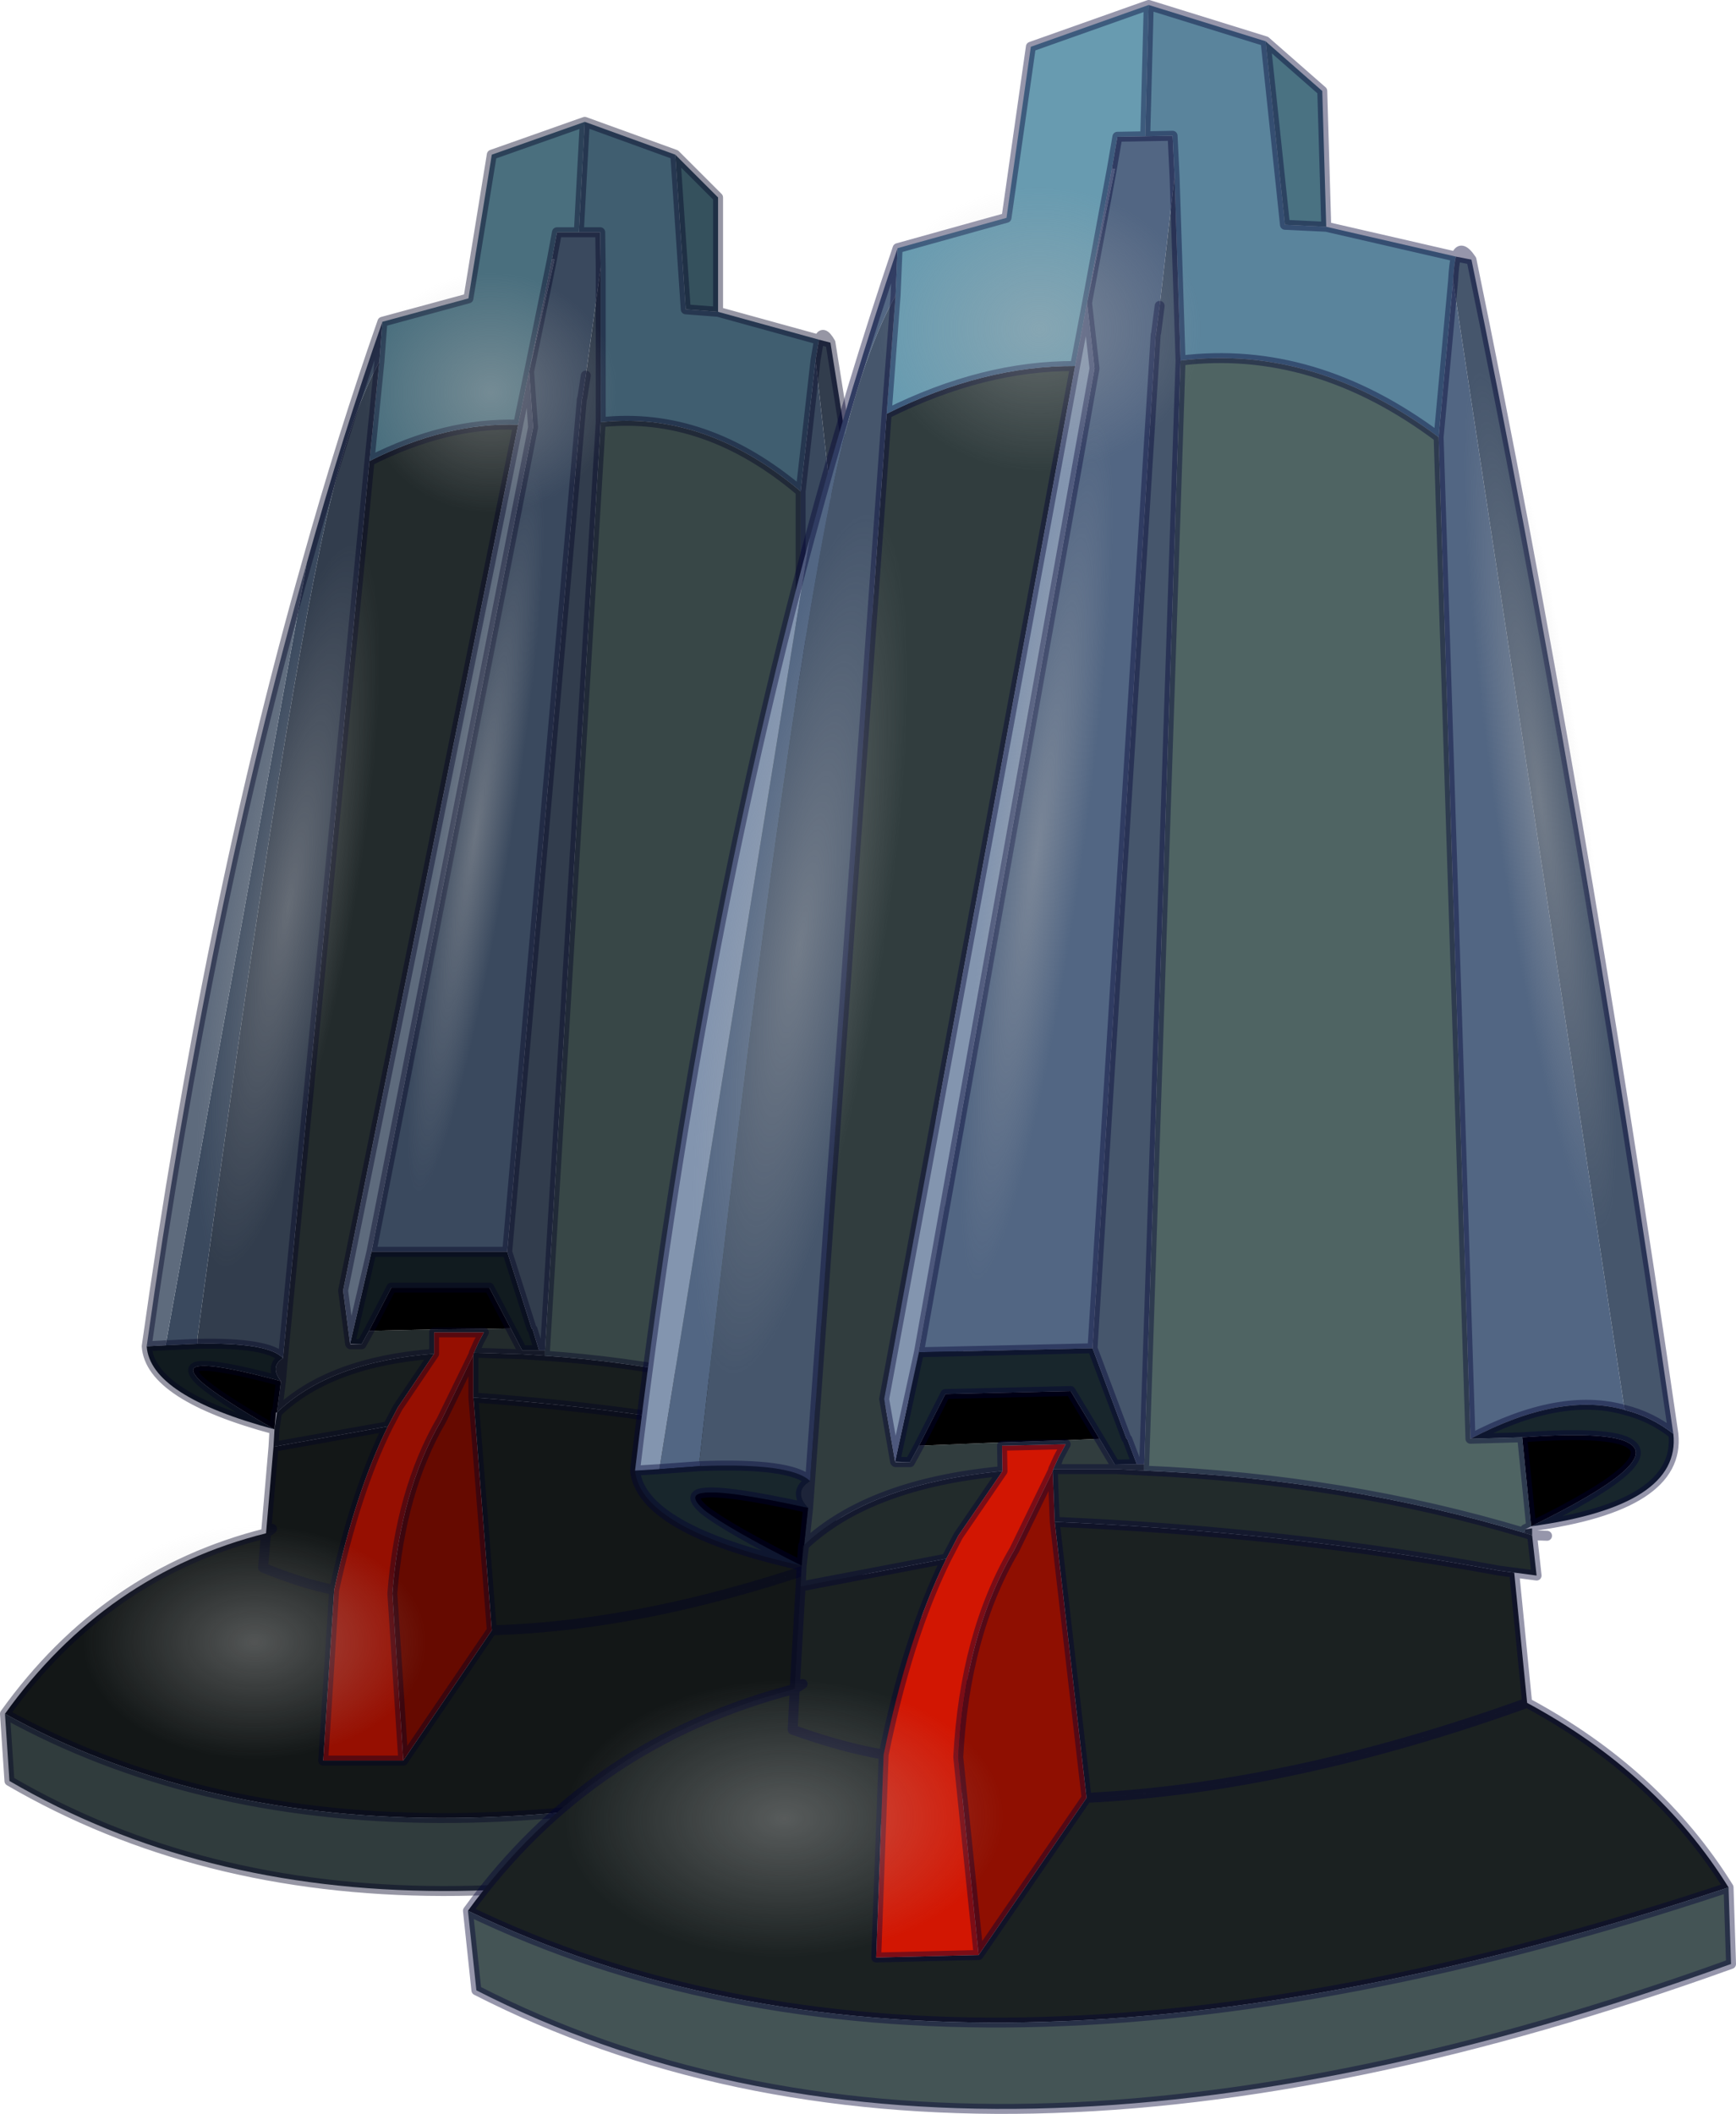 <?xml version="1.0" encoding="UTF-8"?>
<svg version="1.1" viewBox="0 0 174.55 212.52" xmlns="http://www.w3.org/2000/svg" xmlns:cc="http://creativecommons.org/ns#" xmlns:dc="http://purl.org/dc/elements/1.1/" xmlns:rdf="http://www.w3.org/1999/02/22-rdf-syntax-ns#" xmlns:xlink="http://www.w3.org/1999/xlink">
<g transform="translate(-193.2,-296.7)">
<use transform="translate(193.2,308.45)" width="100.15" height="178.85" xlink:href="#b"/>
<use transform="translate(239.75,296.7)" width="128" height="212.5" xlink:href="#c"/>
<use transform="matrix(.373 -2.8 .6 -.322 255.64 449.38)" width="37" height="37" xlink:href="#a"/>
<use transform="matrix(.373 -2.8 .328 -.176 284.49 437.39)" width="37" height="37" xlink:href="#a"/>
<use transform="matrix(-.421 -2.797 .268 -.249 350.88 433.54)" width="37" height="37" xlink:href="#a"/>
<use transform="matrix(1.057 -.024 .029 .93 277.6 313.01)" width="37" height="37" xlink:href="#a"/>
<use transform="matrix(1.434 -.033 .029 .904 244.99 463.42)" width="37" height="37" xlink:href="#a"/>
</g>
<defs>
<g id="b" transform="translate(.5 .5)">
<use transform="translate(-.5 -.5)" width="100.15" height="178.85" xlink:href="#e"/>
<use transform="matrix(.361 -2.35 .477 -.26 12.985 127.14)" width="37" height="37" xlink:href="#a"/>
<use transform="matrix(.361 -2.35 .261 -.142 35.842 117.53)" width="37" height="37" xlink:href="#a"/>
<use transform="matrix(-.26 -2.364 .215 -.205 87.803 115.6)" width="37" height="37" xlink:href="#a"/>
<use transform="matrix(.827 0 0 .784 33.55 12.708)" width="37" height="37" xlink:href="#a"/>
<use transform="matrix(1.122 0 0 .762 4.343 138.76)" width="37" height="37" xlink:href="#a"/>
</g>
<g id="e" transform="translate(.5 .5)">
<path d="m57.7 11.1h2.15l0.05 3.5-1.5 10.9-0.35 2.25-0.05 0.15-7.5 85.7h-13.65l16.25-82.9-0.4-5.6 2.55-11.25-0.25-0.05 0.5-2.7h2.2m22.3 26.05 1.5-13.2 10.7 95.9q-5.05-1.7-12.2 2.15v-84.85m-42.05-17.05-0.3 4q-3 5.45-5.35 15.85-4.75 21.55-12.95 82.3v0.6l-3.2 0.15 14.2-78.65q3.55-12.7 7.6-24.25" fill="#3a495e" fill-rule="evenodd"/>
<path d="m51.6 30.45-17.6 87.05 0.7 5.35 0.05 0.05h1.1l0.75-1.35 6.7-0.15 4.95-0.05 2.6-0.05 1.15 2.2h2.3v0.55l-2.25-0.15-4.85-0.15 0.4-1-0.4 1h-0.05l0.45-1 0.55-1.05h-5v2.15q-10.5 0.8-15.8 5.9l0.4-3.15 0.2-2.3-0.2 2.3q-1.15-1.45 0.2-2.3l8.7-90.2q7.7-3.9 14.95-3.65m33 99.25v0.6l-0.6-0.2 0.05-0.3 0.55-0.1" fill="#232b2c" fill-rule="evenodd"/>
<path d="m83.1 133.4 0.7 11.05q10.05 6.2 15.35 16-61.55 20.35-99.15-0.4 10.1-14.1 26.25-18.15l0.75-8.7 11.5-2.05q-3.25 6.55-5.4 16.45l-1.1 17.15h8.05l8.9-13.1-1.85-23.4q18.35 1.3 34.8 4.95l1.15 0.2h0.05m-50 14.2q-3.25-0.65-7.15-2.25l0.3-3.45 0.6-0.45-0.6 0.45-0.3 3.45q3.9 1.6 7.15 2.25m50.7-3.15q-18.8 6.75-34.85 7.2 16.05-0.45 34.85-7.2" fill="#131717" fill-rule="evenodd"/>
<path d="m99.15 160.45v6.5q-60.85 21.9-98.7-0.15l-0.45-6.75q37.6 20.75 99.15 0.4" fill="#303c3d" fill-rule="evenodd"/>
<path d="m84 130.1 0.6 0.2 0.25 3.4-1.75-0.3h-0.05l-1.15-0.2q-16.45-3.65-34.8-4.95v-4.3l0.1-0.2-0.1 0.2 0.05-0.2h0.05l4.85 0.15 2.25 0.15q15.75 1.1 29.7 6.05m-57 3.1 0.1-1.75 0.25-1.7q5.3-5.1 15.8-5.9l-3.65 5.4-1 1.9-11.5 2.05" fill="#181e1e" fill-rule="evenodd"/>
<path d="m43.15 123.85v-2.15h5l-0.55 1.05-0.45 1-0.05 0.2-3.2 6.55q-4.15 7.1-4.95 17.45l1.1 16.8h-8.05l1.1-17.15q2.15-9.9 5.4-16.45l1-1.9 3.65-5.4" fill="#960f01" fill-rule="evenodd"/>
<path d="m47.1 123.95v4.3l1.85 23.4-8.9 13.1-1.1-16.8q0.8-10.35 4.95-17.45l3.2-6.55" fill="#660a00" fill-rule="evenodd"/>
<path d="m59.9 14.6-0.05-3.5h-2.15l0.6-11.1 9.1 3.3 1.05 15.55 3.25 0.25 10.15 2.8-0.35 2.05-1.5 13.2q-9.55-8.1-20.1-6.95v-15.6" fill="#405e70" fill-rule="evenodd"/>
<path d="m71.7 19.1-3.25-0.25-1.05-15.55 4.3 4.3v11.5" fill="#35515d" fill-rule="evenodd"/>
<path d="m36.85 113.6h13.65l2.45 7.7 0.1 0.1 0.65 2.1h-1.7l-1.15-2.2-2.15-4.1h-9.85l-2.25 4.35-0.75 1.35-1.15-0.05 2.15-9.25m59.1 8.4q0.45 6.1-11.4 7.55 10.3-5.1 8-6.8-1.45-1.15-8.5-0.75h-4.05q7.15-3.85 12.2-2.15 2.05 0.65 3.75 2.15m-68.85 9.45q-12.5-3.35-12.85-8.35l1.9-0.1 3.2-0.15q7.2-0.15 8.6 1.45-1.35 0.85-0.2 2.3-6.5-1.75-8.25-1.5-1.2 0.15 0.1 1.45 1.75 1.6 7.5 4.9" fill="#111b1f" fill-rule="evenodd"/>
<path d="m84.05 122q7.05-0.4 8.5 0.75 2.3 1.7-8 6.8l-0.5-7.55m-56.3 4.6-0.4 3.15h-0.1l-0.15 1.7q-5.75-3.3-7.5-4.9-1.3-1.3-0.1-1.45 1.75-0.25 8.25 1.5m23.1-5.3-2.6 0.05-4.95 0.05-6.7 0.15 2.25-4.35h9.85l2.15 4.1" fill-rule="evenodd"/>
<path d="m57.7 11.1h-2.2l-0.5 2.7-2.3 11.3-1.1 5.35q-7.25-0.25-14.95 3.65l1-10 0.3-4 8.65-2.35 2.35-14.45 9.35-3.3-0.6 11.1" fill="#4a6f7e" fill-rule="evenodd"/>
<path d="m50.5 113.6 7.5-85.7 0.05-0.15 0.35-2.25 1.5-10.9v15.6l-5.6 93.3h-0.6l-0.65-2.1-0.1-0.1-2.45-7.7m31-89.65 0.35-2.05 1.15 0.3q7.15 44.25 12.95 99.8-1.7-1.5-3.75-2.15l-10.7-95.9m-43.85 0.15-1 10-8.7 90.2q-1.4-1.6-8.6-1.45v-0.6q8.2-60.75 12.95-82.3 2.35-10.4 5.35-15.85" fill="#323d4d" fill-rule="evenodd"/>
<path d="m55 13.8 0.25 0.05-2.55 11.25 0.4 5.6-16.25 82.9-2.15 9.25-0.7-5.35 17.6-87.05 1.1-5.35 2.3-11.3m-40.75 109.3q6.15-43.75 16.1-78.75l-14.2 78.65-1.9 0.1" fill="#5e6b7d" fill-rule="evenodd"/>
<path d="m59.9 30.2q10.55-1.15 20.1 6.95v84.85h4.05l0.5 7.55-0.5 0.25-0.05 0.3q-13.95-4.95-29.7-6.05v-0.55l5.6-93.3" fill="#384747" fill-rule="evenodd"/>
<path d="m59.9 14.6-0.05-3.5h-4.35l-0.5 2.7-2.3 11.3-1.1 5.35-17.6 87.05 0.7 5.35 2.15-9.25h13.65l7.5-85.7m-5.3-2.8 0.4 5.6-16.25 82.9m21.2-85.85 0.35-2.25m1.5-10.9v15.6q10.55-1.15 20.1 6.95l1.5-13.2 0.35-2.05-10.15-2.8-3.25-0.25-1.05-15.55-9.1-3.3-0.6 11.1m-19.75 9-0.3 4-1 10q7.7-3.9 14.95-3.65m-13.65-10.35 8.65-2.35 2.35-14.45 9.35-3.3m-27.95 44.35q3.55-12.7 7.6-24.25m45.05 2.1q-0.8-1.4-1.15-0.3l1.15 0.3q7.15 44.25 12.95 99.8 0.45 6.1-11.4 7.55l0.05 0.15v0.6l1.2 0.1m-14.1-111.3v-11.5l-4.3-4.3m24.8 116.55q2.05 0.65 3.75 2.15m-15.95 0h4.05q7.05-0.4 8.5 0.75 2.3 1.7-8 6.8l-0.5-7.55m0.5 7.55-0.5 0.25 0.55-0.1m-0.6 0.4 0.6 0.2 0.25 3.4-1.75-0.3 0.7 11.05q10.05 6.2 15.35 16v6.5q-60.85 21.9-98.7-0.15l-0.45-6.75q10.1-14.1 26.25-18.15l0.75-8.7 0.1-1.75q-12.5-3.35-12.85-8.35 6.15-43.75 16.1-78.75m-14.2 78.65 3.2-0.15q7.2-0.15 8.6 1.45l8.7-90.2m47.35 96q-13.95-4.95-29.7-6.05l-2.25-0.15-4.85-0.15-0.1 0.2v4.3q18.35 1.3 34.8 4.95l1.15 0.2h0.05m-3.1-11.4q7.15-3.85 12.2-2.15m-76.05 3.15-1.9 0.1m13.1 6.65 0.4-3.15q-6.5-1.75-8.25-1.5-1.2 0.15 0.1 1.45 1.75 1.6 7.5 4.9l0.15-1.7h0.1q5.3-5.1 15.8-5.9v-2.15h5l-0.55 1.05-0.4 1h-0.05l-0.05 0.2-3.2 6.55q-4.15 7.1-4.95 17.45l1.1 16.8 8.9-13.1-1.85-23.4m-19.75 1.5-0.25 1.7m-0.85 10.45 0.6-0.45m-0.6 0.45-0.3 3.45q3.9 1.6 7.15 2.25 2.15-9.9 5.4-16.45l-11.5 2.05m0.95-8.9-0.2 2.3q-1.15-1.45 0.2-2.3m25.1-2.9 0.65 2.1h0.6l5.6-93.3m-9.4 83.4 2.45 7.7m0.75 2.2h-1.7l-1.15-2.2m-14.25 0.25-0.75 1.35h-1.1l-0.05-0.05 1.15 0.05m0.75-1.35 2.25-4.35h9.85l2.15 4.1m-3.25 1.45-0.45 1m-8.65 7.4 1-1.9 3.65-5.4m-3.1 40.9h-8.05l1.1-17.15m66.05 12.85q-61.55 20.35-99.15-0.4m48.95-8.4q16.05-0.45 34.85-7.2m-3.8-22.45v-84.85" fill="none" stroke="#000024" stroke-linecap="round" stroke-linejoin="round" stroke-opacity=".412"/>
</g>
<g id="a" transform="translate(18.5,11.6)">
<use transform="translate(-18.5,-11.6)" width="37" height="37" xlink:href="#d"/>
</g>
<g id="d" transform="translate(18.5,11.6)">
<path d="m13.05-6.2q5.45 5.45 5.45 13.1t-5.45 13.05q-5.4 5.45-13.05 5.45t-13.1-5.45q-5.4-5.4-5.4-13.05t5.4-13.1q5.45-5.4 13.1-5.4t13.05 5.4" fill="url(#f)" fill-rule="evenodd"/>
</g>
<radialGradient id="f" cx="0" cy="0" r="819.2" gradientTransform="matrix(.024 0 0 .024 0 6.9)" gradientUnits="userSpaceOnUse">
<stop stop-color="#b7b7b7" stop-opacity=".388" offset="0"/>
<stop stop-color="#b7b7b7" stop-opacity="0" offset=".784"/>
</radialGradient>
<g id="c" transform="translate(-239.75,-296.7)">
<path d="m308.35 310.4 2.75-0.05 0.2 4.1-1.5 13-0.35 2.7-0.05 0.2-6.35 101.9-17.45 0.4 17.65-98.9-0.75-6.6 2.8-13.45-0.3-0.05 0.55-3.2 2.8-0.05m29.5 30.25 1.45-15.7 17.25 113.5q-6.5-1.85-15.5 2.9l-3.2-100.7m-54.4-19-0.2 4.75q-3.65 6.55-6.25 19-5.3 25.65-13.45 98l0.05 0.7-4.1 0.3 15.15-93.75q4.1-15.15 8.8-29" fill="#526683" fill-rule="evenodd"/>
<path d="m301.3 333.5-19.2 103.85 1.1 6.3 0.05 0.05h1.45l0.9-1.65 8.5-0.35 6.35-0.2 3.3-0.15 1.55 2.6 2.2-0.05h0.75v0.65l-2.85-0.15h-6.2l0.45-1.2-0.45 1.2h-0.1l0.55-1.2 0.7-1.3-6.4 0.15 0.05 2.55q-13.35 1.25-19.95 7.45l0.4-3.75 0.2-2.7-0.2 2.7q-1.55-1.65 0.2-2.7l7.7-107.3q9.7-4.85 18.95-4.8m45.95 116.85v0.7l-0.8-0.25 0.1-0.35 0.7-0.1" fill="#313d3e" fill-rule="evenodd"/>
<path d="m345.45 454.8 1.3 13.1q13.1 7.05 20.25 18.55-77.95 25.95-126.75 2.35 12.35-17 32.85-22.3l0.6-10.3 14.65-2.8q-3.9 7.9-6.3 19.7l-0.75 20.4 10.3-0.25 10.85-15.8-3.2-27.75q23.5 1 44.65 4.9l1.5 0.2h0.05m-63.4 18.3q-4.15-0.7-9.15-2.5l0.2-4.1 0.8-0.5-0.8 0.5-0.2 4.1q5 1.8 9.15 2.5m64.7-5.2q-23.75 8.55-44.3 9.55 20.55-1 44.3-9.55" fill="#1b2121" fill-rule="evenodd"/>
<path d="m367 486.45 0.25 7.7q-77 27.75-126.15 2.65l-0.85-8q48.8 23.6 126.75-2.35" fill="#445455" fill-rule="evenodd"/>
<path d="m346.45 450.8 0.8 0.25 0.45 4.05-2.25-0.3h-0.05l-1.5-0.2q-21.15-3.9-44.65-4.9l-0.2-5.1 0.15-0.2-0.15 0.2 0.05-0.2h6.3l2.85 0.15q20.2 0.85 38.2 6.25m-72.75 5.4 0.1-2.1 0.25-2.05q6.6-6.2 19.95-7.45l-4.45 6.5-1.2 2.3-14.65 2.8" fill="#222b2b" fill-rule="evenodd"/>
<path d="m294 444.6-0.05-2.55 6.4-0.15-0.7 1.3-0.55 1.2-0.05 0.2-3.85 7.9q-5 8.5-5.65 20.85l2.05 19.9-10.3 0.25 0.75-20.4q2.4-11.8 6.3-19.7l1.2-2.3 4.45-6.5" fill="#d21602" fill-rule="evenodd"/>
<path d="m299.05 444.6 0.2 5.1 3.2 27.75-10.85 15.8-2.05-19.9q0.65-12.35 5.65-20.85l3.85-7.9" fill="#8f0f01" fill-rule="evenodd"/>
<path d="m311.3 314.45-0.2-4.1-2.75 0.05 0.35-13.2 11.75 3.65 1.95 18.45 4.15 0.2 13.05 3q-0.2 0.65-0.3 2.45l-1.45 15.7q-12.5-9.35-25.95-7.7l-0.6-18.5" fill="#5a849c" fill-rule="evenodd"/>
<path d="m326.55 319.5-4.15-0.2-1.95-18.45 5.7 5 0.4 13.65" fill="#4a7282" fill-rule="evenodd"/>
<path d="m285.6 432.65 17.45-0.4 3.4 9.05 0.1 0.1 0.95 2.5-2.2 0.05-1.55-2.6-2.9-4.8-12.6 0.3-2.65 5.2-0.9 1.65-1.5-0.05 2.4-11m75.85 8.2q0.8 7.25-14.3 9.3 13-6.35 9.95-8.3-1.85-1.3-10.85-0.65l-5.2 0.15q9-4.75 15.5-2.9 2.65 0.65 4.9 2.4m-87.65 13.25q-16.1-3.6-16.75-9.55l2.45-0.15 4.1-0.3q9.15-0.35 11.05 1.5-1.75 1.05-0.2 2.7-8.4-1.85-10.6-1.5-1.55 0.2 0.15 1.7 2.35 1.85 9.8 5.6" fill="#18262c" fill-rule="evenodd"/>
<path d="m346.25 441.2q9-0.65 10.85 0.65 3.05 1.95-9.95 8.3l-0.9-8.95m-71.8 7.1-0.4 3.75-0.1 0.05-0.15 2q-7.45-3.75-9.8-5.6-1.7-1.5-0.15-1.7 2.2-0.35 10.6 1.5m29.3-6.95-3.3 0.15-6.35 0.2-8.5 0.35 2.65-5.2 12.6-0.3 2.9 4.8" fill-rule="evenodd"/>
<path d="m308.35 310.4-2.8 0.05-0.55 3.2-2.5 13.5-1.2 6.35q-9.25-0.05-18.95 4.8l0.9-11.9 0.2-4.75 10.95-3.05 2.45-17.2 11.85-4.2-0.35 13.2" fill="#689bb0" fill-rule="evenodd"/>
<path d="m303.05 432.25 6.35-101.9 0.05-0.2 0.35-2.7 1.5-13 0.6 18.5-3.65 110.95h-0.75l-0.95-2.5-0.1-0.1-3.4-9.05m36.25-107.3q0.1-1.8 0.3-2.45l1.55 0.3q10.8 52.35 20.3 118.05-2.25-1.75-4.9-2.4l-17.25-113.5m-56.05 1.45-0.9 11.9-7.7 107.3q-1.9-1.85-11.05-1.5l-0.05-0.7q8.15-72.35 13.45-98 2.6-12.45 6.25-19" fill="#46566c" fill-rule="evenodd"/>
<path d="m305 313.65 0.3 0.05-2.8 13.45 0.75 6.6-17.65 98.9-2.4 11-1.1-6.3 19.2-103.85 1.2-6.35 2.5-13.5m-47.95 130.9q6.25-52.05 17.6-93.9l-15.15 93.75-2.45 0.15" fill="#8395af" fill-rule="evenodd"/>
<path d="m311.9 332.95q13.45-1.65 25.95 7.7l3.2 100.7 5.2-0.15 0.9 8.95-0.6 0.3-0.1 0.35q-18-5.4-38.2-6.25v-0.65l3.65-110.95" fill="#4f6463" fill-rule="evenodd"/>
<path d="m311.3 314.45-0.2-4.1-2.75 0.05-2.8 0.05-0.55 3.2-2.5 13.5-1.2 6.35-19.2 103.85 1.1 6.3 2.4-11 17.45-0.4 6.35-101.9m-6.9-3.2 0.75 6.6-17.65 98.9m23.85-102.5 0.35-2.7m1.5-13 0.6 18.5q13.45-1.65 25.95 7.7l1.45-15.7q0.1-1.8 0.3-2.45l-13.05-3-4.15-0.2-1.95-18.45-11.75-3.65-0.35 13.2m-24.9 11.25-0.2 4.75-0.9 11.9q9.7-4.85 18.95-4.8m-17.85-11.85 10.95-3.05 2.45-17.2 11.85-4.2m-34.05 53.45q4.1-15.15 8.8-29m57.7 1.15q-1.1-1.65-1.55-0.3l1.55 0.3q10.8 52.35 20.3 118.05 0.8 7.25-14.3 9.3l0.1 0.2v0.7l1.5 0.05m-22.2-131.6-0.4-13.65-5.7-5m36.1 137.6q2.65 0.65 4.9 2.4m-20.4 0.5 5.2-0.15q9-0.65 10.85 0.65 3.05 1.95-9.95 8.3l-0.9-8.95m0.9 8.95-0.6 0.3 0.7-0.1m-0.8 0.45 0.8 0.25 0.45 4.05-2.25-0.3 1.3 13.1q13.1 7.05 20.25 18.55l0.25 7.7q-77 27.75-126.15 2.65l-0.85-8q12.35-17 32.85-22.3l0.6-10.3 0.1-2.1q-16.1-3.6-16.75-9.55 6.25-52.05 17.6-93.9m-15.15 93.75 4.1-0.3q9.15-0.35 11.05 1.5l7.7-107.3m64.1 112.5q-18-5.4-38.2-6.25l-2.85-0.15h-6.2l-0.15 0.2 0.2 5.1q23.5 1 44.65 4.9l1.5 0.2h0.05m-4.4-13.45q9-4.75 15.5-2.9m-97.05 5.95-2.45 0.15m17 7.5 0.4-3.75q-8.4-1.85-10.6-1.5-1.55 0.2 0.15 1.7 2.35 1.85 9.8 5.6l0.15-2 0.1-0.05q6.6-6.2 19.95-7.45l-0.05-2.55 6.4-0.15-0.7 1.3-0.45 1.2h-0.1l-0.05 0.2-3.85 7.9q-5 8.5-5.65 20.85l2.05 19.9 10.85-15.8-3.2-27.75m-25.2 2.35-0.25 2.05m-0.7 12.4 0.8-0.5m-0.8 0.5-0.2 4.1q5 1.8 9.15 2.5 2.4-11.8 6.3-19.7l-14.65 2.8m0.95-10.6-0.2 2.7q-1.55-1.65 0.2-2.7m31.9-4.2 0.95 2.5h0.75l3.65-110.95m-8.85 99.3 3.4 9.05m1.05 2.6-2.2 0.05-1.55-2.6m-18.15 0.7-0.9 1.65h-1.45l-0.05-0.05 1.5 0.05m0.9-1.65 2.65-5.2 12.6-0.3 2.9 4.8m-4.1 1.85-0.55 1.2m-10.75 9 1.2-2.3 4.45-6.5m-2.4 48.65-10.3 0.25 0.75-20.4m84.95 13.35q-77.95 25.95-126.75 2.35m62.2-11.35q20.55-1 44.3-9.55m-5.7-26.55-3.2-100.7" fill="none" stroke="#003" stroke-linecap="round" stroke-linejoin="round" stroke-opacity=".412"/>
</g>
</defs>
</svg>
